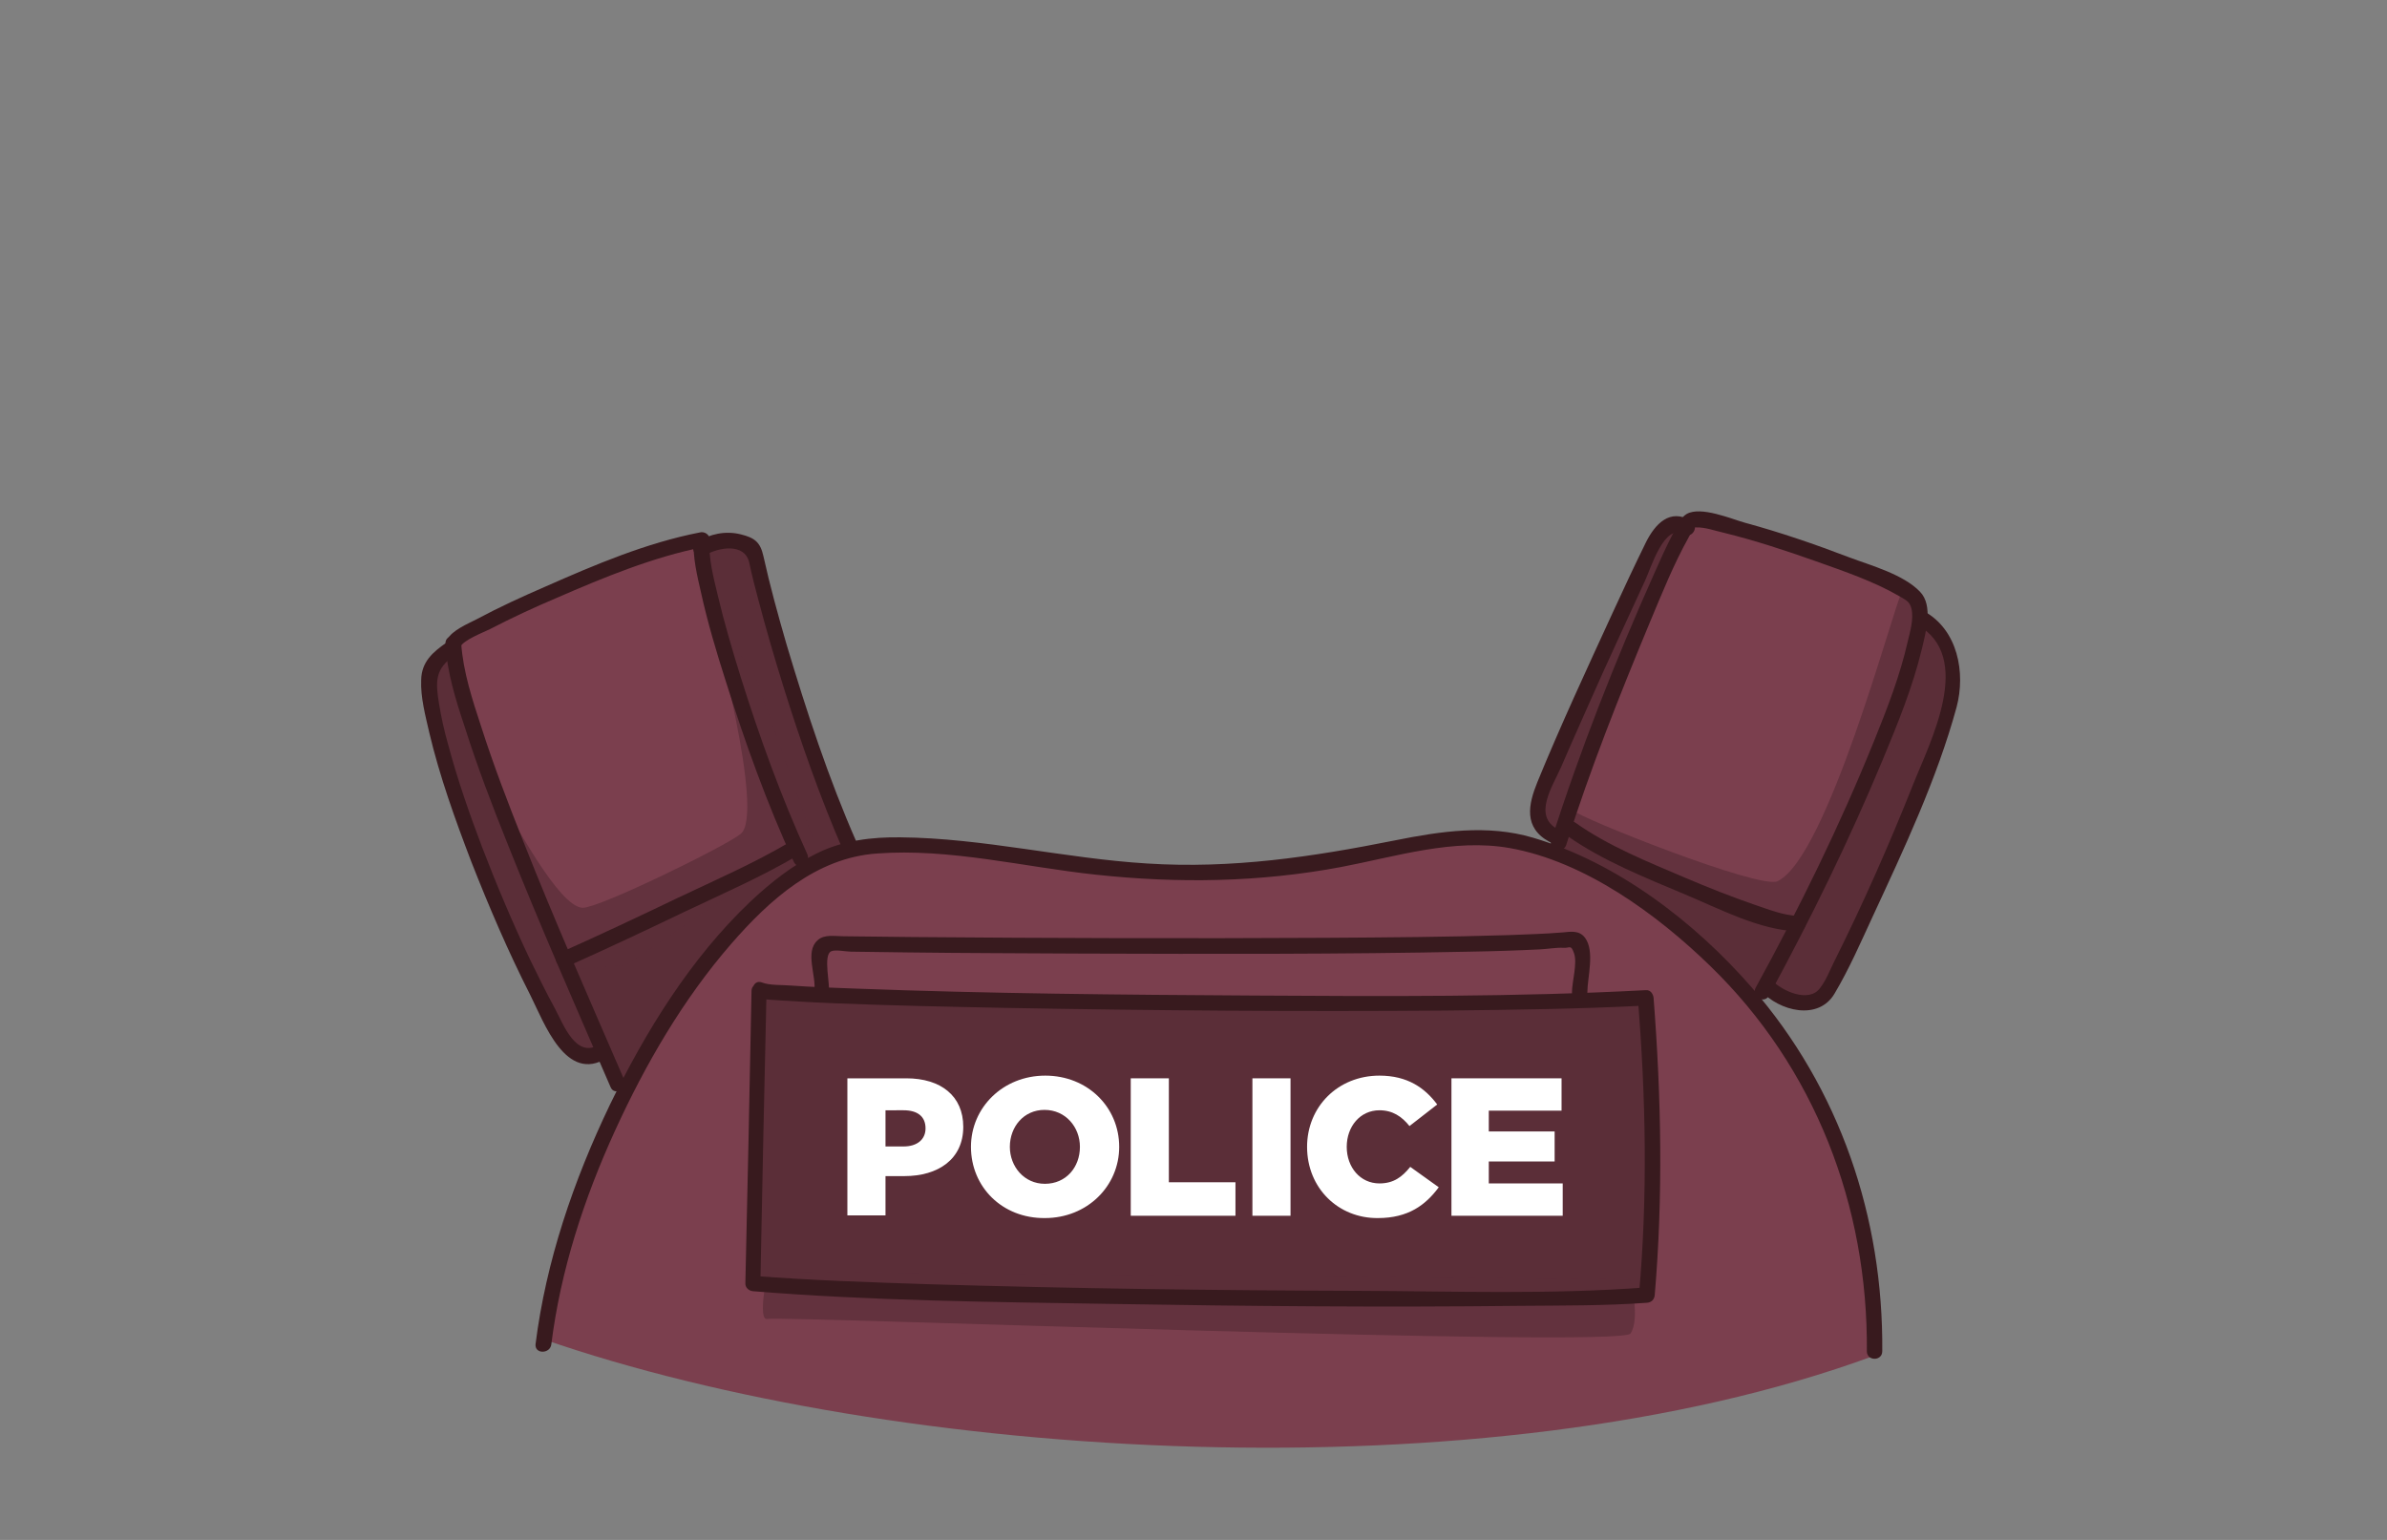<?xml version="1.0" encoding="utf-8"?>
<!-- Generator: Adobe Illustrator 19.2.0, SVG Export Plug-In . SVG Version: 6.00 Build 0)  -->
<svg version="1.1" id="Layer_1" xmlns="http://www.w3.org/2000/svg" xmlns:xlink="http://www.w3.org/1999/xlink" x="0px" y="0px"
	 viewBox="0 0 620 400" style="enable-background:new 0 0 620 400;" xml:space="preserve">
<rect x="0" y="0" width="620" height="400" fill="#808080" stroke="none"/>
<style type="text/css">
	.st0{fill:#7b3f4e;}
	.st1{fill:#5b2e38;}
	.st2{opacity:0.75;fill:#5b2e38;}
	.st3{fill:#381a1e;}
	.st4{fill:#FFFFFF;}
</style>
<g>
	<g>
		<path class="st0" d="M406.2,220.8c-24.5-9.1-63.1,6.1-93.3,6.1c-34.9,0-86.2-14.7-103.8-2.3c-6,4.2-61.3,50.7-67.9,123.3
			c91.2,31.6,244.6,41.3,345.2,4.4c0.2-11.3-1.3-27.8-3.5-39.5C475.1,270.7,429.4,229.3,406.2,220.8z"/>
		<path class="st0" d="M146.5,247c-4.6-10.8-8.3-19.7-11.6-28.1c-3.5-8.7-7.5-19.1-10.9-29.7l-0.3-0.8c-2.2-6.6-4.4-13.5-4.9-20.5
			l0-0.4l0.2-0.3c1.2-1.5,4-2.8,6.2-3.8c0.6-0.3,1.2-0.6,1.6-0.8c4.9-2.6,10.5-5.1,17.3-8.1c11.9-5.1,23.6-10,35.7-12.7l1.1-0.2
			l0.1,1.1c0,0,0,0.1,0,0.1l0,0.1l0,0.1c0.1,3.4,0.9,6.8,1.7,10.1l0.2,0.8c1.9,8.4,4.4,16.6,6.3,22.8c5.1,16.1,10.2,30,15.6,42.3
			l0.4,0.8l-0.8,0.4c-7.1,4.1-14.6,7.6-21.9,11.1c-2,1-4.1,1.9-6.1,2.9c-9.1,4.4-18.9,9-28.7,13.4l-0.9,0.4L146.5,247z"/>
		<path class="st0" d="M465.9,238.8c-3.1-0.3-6.1-1.3-9.1-2.4l-1.4-0.5c-5.4-1.8-11.2-4.1-18.1-7l-2.8-1.2
			c-8.9-3.8-18.1-7.7-25.9-13.2c-0.1-0.1-0.1-0.1-0.2-0.1l-0.9-0.3l0.3-0.9c6.4-19.4,14-38,19.9-52.1l1-2.4c2.7-6.5,5.5-13.3,9-19.6
			c0.1-0.2,0.2-0.3,0.3-0.5l0.2-0.4l0.4-0.1c0.4-0.1,0.7-0.6,0.7-1l0-1l1,0l0.4,0c2,0,4,0.5,5.9,1.1c0.5,0.1,1,0.3,1.5,0.4
			c7.1,1.8,14.5,4.1,24,7.4l1.4,0.5c6.9,2.4,14.1,5,20.5,8.6l0.3,0.2c1.5,0.9,2.8,1.6,3.2,3.8c0.6,2.5-0.2,5.5-0.8,8l-0.2,0.9
			c-2,8.9-5.3,17.3-8.8,25.8c-6,14.7-12.8,29.6-20.9,45.5l-0.3,0.6L465.9,238.8z"/>
	</g>
	<g>
		<path class="st1" d="M158,273.6c-3.3-7.5-6.7-15.3-9.9-23l-0.4-0.9l0.9-0.4c9.9-4.4,19.8-9.1,29.1-13.6c2-1,4-1.9,6.1-2.9
			c7.1-3.3,14.5-6.8,21.4-10.8l1-0.5l0.9,1.9c0.1,0.2,0.2,0.3,0.3,0.4l1.3,0.7l0.2-1.7c0-0.2,0-0.4-0.1-0.6
			c-6.1-13.2-11.6-27.8-17.3-46.2c-2.7-8.5-4.5-15.2-6-21.5l-0.3-1.3c-0.8-3.2-1.5-6.4-1.8-9.7l0-0.7l0.6-0.3
			c1.8-0.9,3.9-1.3,5.7-1.3c3.3,0,5.5,1.6,6.1,4.5c0.6,2.9,1.4,6,2.4,9.8c1.8,6.9,3.9,14.2,6.5,22.5c5.3,16.7,9.8,29.3,14.9,40.9
			l0.5,1.1l-1.1,0.3c-2.2,0.6-4.1,1.3-5.9,2.2c-0.8,0.4-1.6,0.8-2.6,1.3l-1.5,0.8l0,0l-1.4,0.9c-3.8,2.5-7.6,5.5-11.7,9.3
			c-12.2,11.5-22.9,26.5-32.8,45.7l-1,1.9L158,273.6z"/>
		<path class="st1" d="M152.8,273.2c-4.3,0-6.9-5.2-8.8-9c-0.3-0.7-0.6-1.3-0.9-1.8c-2.1-3.9-4.2-8.1-6.5-12.9
			c-4.4-9.2-8.5-19-12.4-29.2c-3.9-10.2-6.7-18.7-8.8-26.7c-0.8-3-1.8-6.9-2.5-10.9c-0.8-4.8-1.1-8.5,2.6-11.8l1.4-1.3l0.3,1.8
			c0.9,5.9,2.8,12,4.4,16.9c3.5,10.9,7.6,21.6,11.2,30.7c6.8,17.2,14.1,33.9,22.1,52.4l0.5,1l-1.1,0.3
			C153.8,273.1,153.3,273.2,152.8,273.2z"/>
		<path class="st1" d="M454.3,257.2c-14.3-16.4-31.5-29.1-48.6-35.9l-1.6-0.6l1.3-1.1c0.1-0.1,0.2-0.3,0.3-0.5
			c0.1-0.4,0.3-0.8,0.4-1.2l0.7-2.2l1.1,0.8c8.1,5.6,17.7,9.7,26.9,13.5l3,1.3c1.6,0.7,3.2,1.4,4.9,2.1c6.7,2.9,14.2,6.3,21.3,7.2
			l1.4,0.2l-0.7,1.3c-2.6,5-5.3,10.1-8,15c-0.1,0.1-0.1,0.3-0.1,0.4l-0.2,2.3C456.5,259.8,454.5,257.4,454.3,257.2z"/>
		<path class="st1" d="M468.7,259.5c-2.6,0-5.8-1.3-8.2-3.3l-0.6-0.5l0.4-0.7c10.5-19.5,19.9-39,27.8-58c4-9.6,7.8-19,10.1-28.7
			l0.2-0.8c0.3-1.2,0.6-2.5,0.9-3.9l0.3-1.7l1.3,1.1c10.5,8.7,3.3,25.8-1.5,37.1c-0.6,1.4-1.2,2.8-1.7,4
			c-6.8,17-13.5,32.1-20.5,46.1c-0.3,0.6-0.6,1.2-0.9,1.8c-0.8,1.8-1.7,3.7-2.9,5.2C472.4,258.7,470.8,259.5,468.7,259.5z"/>
		<path class="st1" d="M403.5,215.9c-5.4-3.5-2.4-9.9-0.1-14.5c0.4-0.9,0.8-1.8,1.2-2.6c3.6-8.4,7.3-16.6,10.7-24.2
			c4.2-9.4,7.8-17.1,11.2-24.2c0.2-0.5,0.5-1.2,0.9-2.1c1.5-3.7,3.7-9.3,7-10.7l2.6-1.1l-1.3,2.4c-1.7,3.3-3.2,6.6-4.9,10.3
			c-10.5,23.5-18.9,45.1-25.6,66l-0.4,1.2L403.5,215.9z"/>
		<polygon class="st1" points="195.7,331.5 197.4,257.2 206.2,258.2 291.6,259.8 380.1,260.5 427.5,259.2 429.3,267.5 429.2,314.3 
			427.9,336.4 338.2,337.3 215.9,334.7 197.4,333.6 		"/>
		<path class="st2" d="M493.9,154c-2.2,4-19.2,68.7-32.2,74.9c-4.6,2.2-51.6-16.5-53.1-18.4c-1.5-1.9-1.7,5.3-1.7,5.3l29.9,17.5
			l30.6,8.3l21.7-39.5l11.7-34.9c0,0,0.7-13.1-3-13.1S493.9,154,493.9,154z"/>
		<path class="st2" d="M185.1,161.3c0,0,13.7,50.1,7.3,55.3c-3.9,3.2-36.6,19.2-41,19.2c-6.3,0-18.4-23.8-19.7-25
			c-3.4-3.1,14.7,41.3,14.7,41.3l16.4-1.4l48.4-32.9l-15.5-43.7L185.1,161.3z"/>
		<path class="st2" d="M199.4,330.3c0,0-2.8,13.1,0,12.3c2.8-0.8,221.5,7.6,224.1,3.8s0-14.1,0-14.1L199.4,330.3z"/>
	</g>
	<g>
		<g>
			<path class="st3" d="M143.2,349.2c2.4-19.2,8.5-37.9,16.5-55.4c7.9-17.3,17.7-34.2,30.2-48.6c10-11.5,22.1-22.4,37.9-23.5
				c18.9-1.4,38.1,3.5,56.8,5.5c21.4,2.3,42.6,2,63.8-2c14.2-2.7,29.2-7.5,43.8-4.9c19.5,3.5,38.2,17.2,52,30.6
				c27.2,26.4,41,62.3,40.7,100.1c0,2.6,4,2.6,4,0c0.3-34.7-11-68.2-33.9-94.5c-14.8-17-34.9-32.4-56.8-38.9
				c-11.8-3.5-24-1.7-35.9,0.7c-21.5,4.3-42.3,7.4-64.3,6c-21.4-1.3-42.6-6.6-64.1-6.8c-7.4-0.1-14.9,0.8-21.6,4.1
				c-6.4,3.1-12.2,7.7-17.4,12.6c-15.5,14.7-27.2,33.7-36.5,52.8c-9.4,19.6-16.6,40.6-19.3,62.2
				C138.9,351.8,142.9,351.7,143.2,349.2L143.2,349.2z"/>
		</g>
		<g>
			<path class="st3" d="M115.7,167.2c0.4,7.4,2.7,14.7,5,21.6c3.3,10.4,7.2,20.6,11.3,30.8c8.4,21.1,17.6,42,26.6,62.8
				c1,2.4,4.5,0.3,3.5-2c-8.9-20.6-18-41.1-26.2-61.9c-3.9-9.8-7.7-19.7-10.9-29.7c-2.3-7-4.7-14.3-5.2-21.6
				C119.6,164.6,115.6,164.6,115.7,167.2L115.7,167.2z"/>
		</g>
		<g>
			<path class="st3" d="M119.4,168.2c1-2,5.9-3.8,7.9-4.8c5.6-2.9,11.4-5.6,17.3-8.1c12.2-5.3,25-10.6,38.1-13.2
				c-0.8-0.6-1.7-1.3-2.5-1.9c-0.3,4.6,0.9,9.4,1.9,13.8c1.7,7.7,4,15.4,6.4,22.9c5,15.9,10.7,31.8,17.7,47c1.1,2.3,4.5,0.3,3.5-2
				c-6.8-14.9-12.4-30.4-17.3-46c-2.2-7.1-4.3-14.2-6-21.4c-1.1-4.6-2.4-9.5-2.1-14.3c0.1-1.4-1.4-2.2-2.5-1.9
				c-13.9,2.7-27.3,8.4-40.2,14.1c-6,2.6-11.9,5.3-17.7,8.4c-2.3,1.2-6.5,2.9-7.8,5.4C114.8,168.5,118.3,170.5,119.4,168.2
				L119.4,168.2z"/>
		</g>
		<g>
			<path class="st3" d="M147.4,251c10.3-4.6,20.5-9.4,30.7-14.3c9.7-4.6,19.8-9,29.1-14.5c2.2-1.3,0.2-4.8-2-3.5
				c-9.3,5.5-19.4,9.9-29.1,14.5c-10.2,4.9-20.4,9.7-30.7,14.3C143,248.6,145.1,252,147.4,251L147.4,251z"/>
		</g>
		<g>
			<path class="st3" d="M222.5,218.8c-7.3-16.6-13-34-18.2-51.4c-2.2-7.6-4.3-15.2-6-22.9c-0.8-3.6-2.2-4.8-5.9-5.7
				c-4-1-8-0.1-11.4,2c-2.2,1.3-0.2,4.8,2,3.5c3.7-2.2,10.4-3.3,11.6,1.8c0.7,3.3,1.5,6.5,2.4,9.8c2,7.6,4.2,15.1,6.5,22.5
				c4.5,14.4,9.5,28.7,15.5,42.5C220.1,223.2,223.5,221.2,222.5,218.8L222.5,218.8z"/>
		</g>
		<g>
			<path class="st3" d="M116,166.9c-3.6,2.5-6.5,5-6.6,9.7c-0.2,4.5,1.1,9.3,2.1,13.7c2.7,11.4,6.7,22.5,10.9,33.5
				c4.6,11.7,9.6,23.4,15.3,34.6c3.7,7.4,9.3,23.1,20,16.4c2.2-1.4,0.2-4.8-2-3.5c-6.1,3.8-9.3-5.1-11.6-9.4
				c-2.3-4.2-4.4-8.5-6.5-12.8c-4.5-9.5-8.6-19.2-12.4-29.1c-3.3-8.7-6.4-17.6-8.8-26.6c-1-3.5-1.8-7.1-2.4-10.8
				c-0.9-5.6-1-8.9,4-12.3C120.1,169,118.1,165.5,116,166.9L116,166.9z"/>
		</g>
		<g>
			<path class="st3" d="M406.8,219.5c6.2-19.7,13.9-39,21.8-58c3.1-7.4,6.1-14.9,10-21.9c0.4-0.7,0.8-1.7,1.4-2.4
				c0.5-0.5-0.8-0.1,0.5-0.2c2.4-0.1,5,0.9,7.3,1.4c8.1,2,16,4.6,23.9,7.4c7.3,2.6,15,5.2,21.7,9.1c1.7,1,2.7,1.4,3.1,3.3
				c0.6,2.6-0.4,6-1,8.5c-2,8.8-5.3,17.3-8.7,25.7c-8.9,22-19.4,43.4-30.8,64.2c-1.2,2.3,2.2,4.3,3.5,2
				c10.8-19.9,20.8-40.3,29.5-61.2c3.9-9.4,7.8-18.9,10.2-28.9c1-4.3,3-11.2-0.5-14.8c-4.3-4.5-12.7-6.8-18.3-8.9
				c-8.9-3.4-17.9-6.5-27.1-9c-3.6-1-11.5-4.4-15.2-2.3c-1.6,0.9-2.6,3.3-3.4,4.8c-1.8,3.4-3.4,7-5,10.6
				c-10.1,22.6-19.3,45.9-26.8,69.5C402.1,220.9,406,221.9,406.8,219.5L406.8,219.5z"/>
		</g>
		<g>
			<path class="st3" d="M467,237.9c-3.8-0.1-7.7-1.7-11.3-2.9c-6.1-2.1-12.1-4.5-18-7c-9.6-4.1-19.9-8.2-28.5-14.3
				c-2.1-1.5-4.1,2-2,3.5c9.1,6.4,20.2,10.8,30.4,15.1c8.9,3.7,19.6,9.4,29.4,9.6C469.6,242,469.6,238,467,237.9L467,237.9z"/>
		</g>
		<g>
			<path class="st3" d="M404.6,215.4c-6.5-3.5-1.4-11,0.9-16.2c3.5-8.1,7.1-16.1,10.7-24.2c3.7-8.1,7.4-16.2,11.1-24.2
				c1.5-3.2,5-15,10-12c2.2,1.3,4.2-2.1,2-3.5c-5.6-3.4-9.4,0.9-11.7,5.4c-3,6.1-5.9,12.3-8.7,18.4c-6.7,14.6-13.5,29.2-19.6,44.1
				c-2.3,5.7-3.7,11.8,3.2,15.5C404.8,220,406.8,216.6,404.6,215.4L404.6,215.4z"/>
		</g>
		<g>
			<path class="st3" d="M497.8,162.2c15.2,8.3,3.5,30.5-0.9,41.6c-6.2,15.6-13,31-20.5,46c-1.1,2.2-2.1,4.9-3.7,6.9
				c-2.8,3.8-9.7,0.9-12.6-2.2c-1.7-1.9-4.6,0.9-2.8,2.8c4.9,5.4,15,7.9,19.2,0.8c3.8-6.4,6.8-13.3,9.9-20
				c8.1-17.5,16.7-35.7,21.8-54.4c2.4-9,0.3-20.1-8.4-24.9C497.5,157.5,495.5,161,497.8,162.2L497.8,162.2z"/>
		</g>
		<g>
			<path class="st3" d="M195.2,257.4c-0.5,25.3-1,50.7-1.6,76c0,1.1,0.9,1.9,2,2c30.9,2.5,62,2.8,93,3.3
				c35.4,0.6,70.8,0.9,106.1,0.5c11-0.1,22.1,0,33.1-0.8c1.2-0.1,1.9-0.9,2-2c2.2-25.7,1.7-51.5-0.3-77.2c-0.1-1-0.8-2.1-2-2
				c-33.8,1.8-67.8,1.6-101.7,1.4c-34.5-0.2-68.9-0.5-103.4-1.8c-5.7-0.2-11.3-0.4-17-0.8c-2.4-0.2-5.5,0-7.5-0.8
				c-2.4-0.9-3.4,2.9-1.1,3.9c1.9,0.7,4.4,0.6,6.4,0.8c4.4,0.3,8.9,0.5,13.3,0.7c14.8,0.6,29.6,0.9,44.4,1.2
				c38.2,0.7,76.5,1,114.7,0.7c17.3-0.2,34.6-0.4,51.8-1.3c-0.7-0.7-1.3-1.3-2-2c2.1,25.7,2.6,51.5,0.3,77.2c0.7-0.7,1.3-1.3,2-2
				c-24.8,1.9-50,1-74.8,0.9c-37-0.1-74.1-0.6-111.1-1.7c-15.4-0.5-30.9-1-46.3-2.2c0.7,0.7,1.3,1.3,2,2c0.5-25.3,1-50.7,1.6-76
				C199.2,254.9,195.2,254.9,195.2,257.4L195.2,257.4z"/>
		</g>
		<g>
			<path class="st3" d="M215.3,258.3c0.4-2.6-1.6-10.2,0.6-11.2c1.1-0.5,3.9,0.1,5.1,0.1c5,0.1,9.9,0.1,14.9,0.2
				c15.1,0.2,30.2,0.2,45.3,0.3c33.5,0.1,67.1,0.2,100.6-0.5c6.1-0.1,12.2-0.3,18.3-0.6c2-0.1,4.1-0.5,6-0.4
				c1.7,0.1,1.9-0.9,2.7,1.3c1,2.6-0.5,7.5-0.5,10.3c0,2.6,4,2.6,4,0c0-3.9,2-10.7-0.6-14.2c-1.5-2-3.7-1.6-5.8-1.4
				c-4.7,0.4-9.4,0.5-14.1,0.7c-15.8,0.5-31.5,0.6-47.3,0.7c-35.8,0.2-71.6,0.1-107.4-0.2c-6-0.1-12-0.1-18-0.2
				c-2.2,0-5.1-0.6-6.8,1.1c-3.3,3-0.2,9.3-0.8,13.1C211.1,259.7,214.9,260.8,215.3,258.3L215.3,258.3z"/>
		</g>
	</g>
	<g>
		<path class="st4" d="M220.1,280.1h15.3c9,0,14.8,4.6,14.8,12.6c0,8.4-6.5,12.8-15.3,12.8H230v10.2h-9.9V280.1z M234.7,297.8
			c3.5,0,5.7-1.8,5.7-4.7c0-3.1-2.1-4.7-5.7-4.7H230v9.4H234.7z"/>
		<path class="st4" d="M252.2,297.9c0-10.2,8.3-18.5,19.3-18.5c11,0,19.2,8.2,19.2,18.5c0,10.2-8.3,18.5-19.3,18.5
			C260.3,316.5,252.2,308.3,252.2,297.9z M280.5,297.9c0-5.1-3.7-9.6-9.2-9.6c-5.4,0-9,4.4-9,9.6c0,5.1,3.7,9.6,9.1,9.6
			C276.9,307.5,280.5,303.2,280.5,297.9z"/>
		<path class="st4" d="M293.7,280.1h9.9v27h17.3v8.7h-27.2V280.1z"/>
		<path class="st4" d="M325.3,280.1h9.9v35.7h-9.9V280.1z"/>
		<path class="st4" d="M339.5,297.9c0-10.4,8-18.5,18.8-18.5c7.3,0,11.8,3.2,15,7.5l-7.2,5.6c-2-2.5-4.4-4.1-7.8-4.1
			c-5,0-8.5,4.2-8.5,9.5c0,5.3,3.5,9.5,8.5,9.5c3.7,0,5.9-1.7,8-4.3l7.4,5.3c-3.4,4.6-7.9,8-15.8,8
			C347.7,316.5,339.5,308.7,339.5,297.9z"/>
		<path class="st4" d="M376.9,280.1h28.7v8.4h-18.9v5.4h17.1v7.8h-17.1v5.7h19.2v8.4h-28.9V280.1z"/>
	</g>
</g>
</svg>
